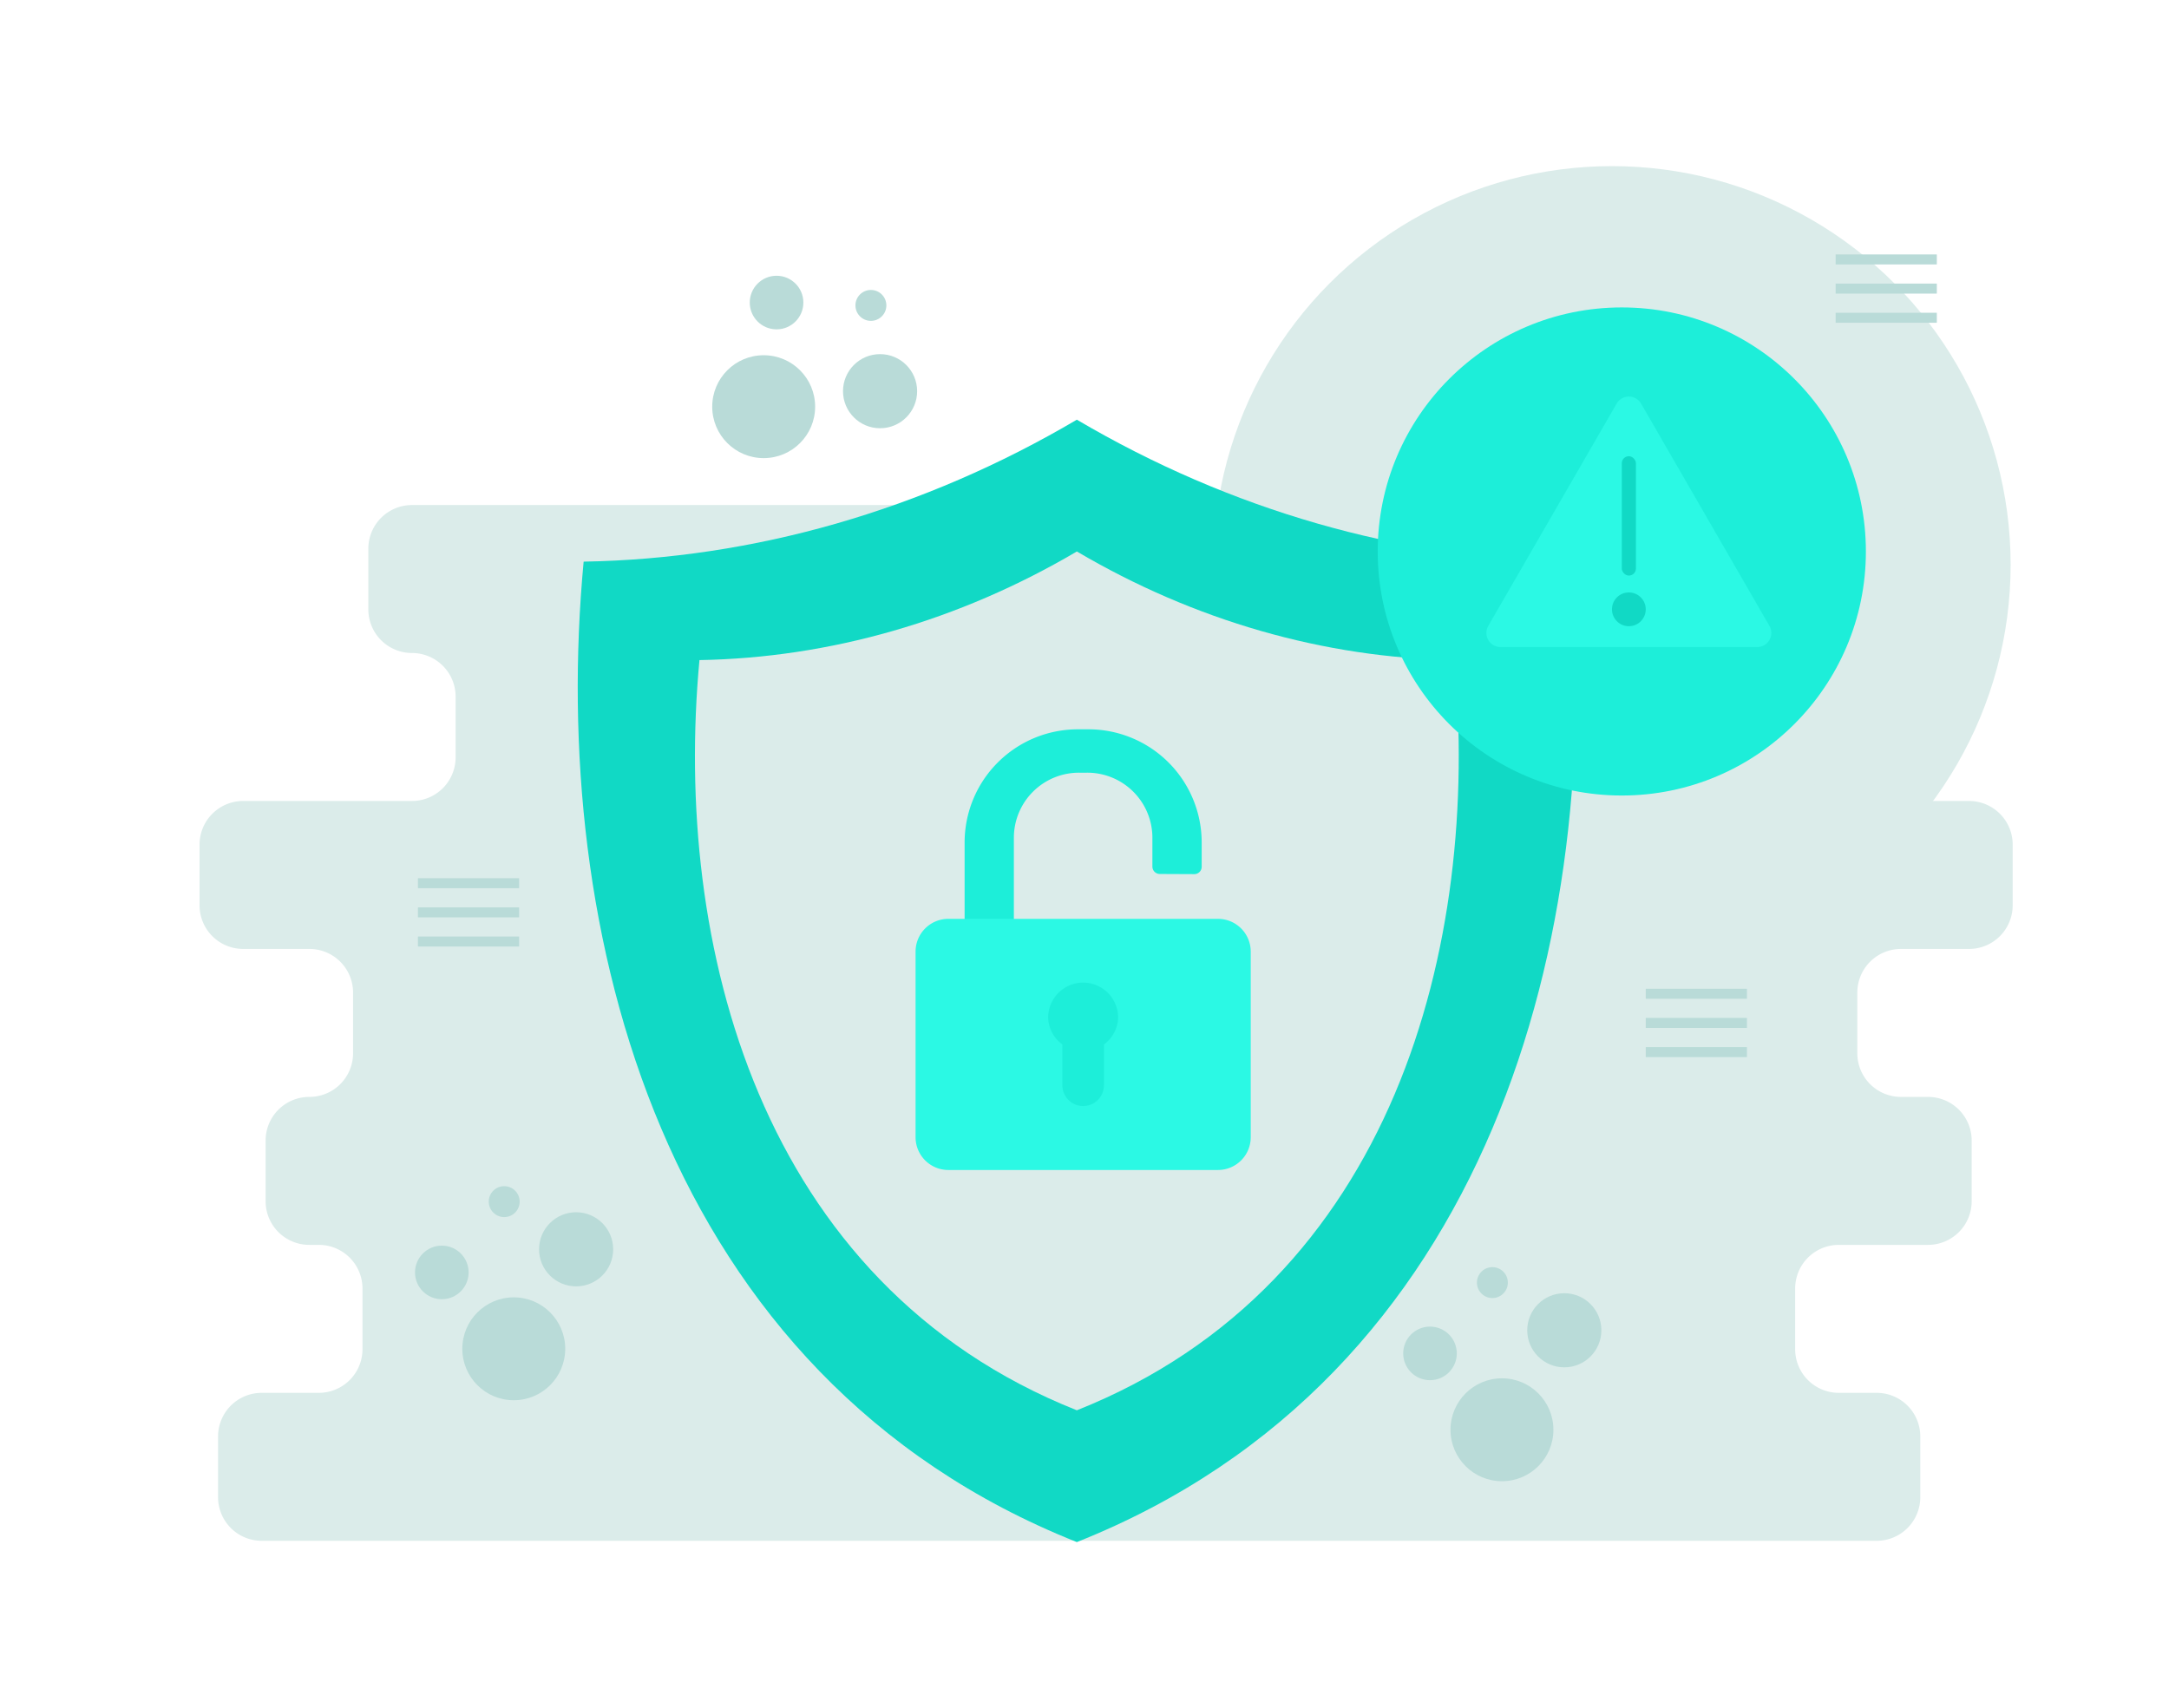 <svg xmlns="http://www.w3.org/2000/svg" data-name="Layer 1" viewBox="0 0 650 512" id="Securityerror"><circle cx="483.07" cy="169.264" r="119.472" fill="#dbecea" class="colordbe8ec svgShape"></circle><path fill="#dbecea" d="M603.155,271.347V253.156a13.079,13.079,0,0,0-13.079-13.079H553.909a13.079,13.079,0,0,1-13.079-13.079V208.806c0-7.224,15.856-13.079,23.079-13.079h1.458a13.079,13.079,0,0,0,13.079-13.079V164.456a13.079,13.079,0,0,0-13.079-13.079H123.46a13.079,13.079,0,0,0-13.079,13.079v18.191a13.079,13.079,0,0,0,13.079,13.079h0A13.079,13.079,0,0,1,136.539,208.806v18.191a13.079,13.079,0,0,1-13.079,13.079H72.88A13.079,13.079,0,0,0,59.801,253.156v18.191a13.079,13.079,0,0,0,13.079,13.079H92.727a13.079,13.079,0,0,1,13.079,13.079V315.697a13.079,13.079,0,0,1-13.079,13.079h-.048A13.079,13.079,0,0,0,79.599,341.856V360.047a13.079,13.079,0,0,0,13.079,13.079h2.871a13.079,13.079,0,0,1,13.079,13.079v18.191a13.079,13.079,0,0,1-13.079,13.079H78.426A13.079,13.079,0,0,0,65.346,430.556v18.191a13.079,13.079,0,0,0,13.079,13.079h483.963a13.079,13.079,0,0,0,13.079-13.079V430.556a13.079,13.079,0,0,0-13.079-13.079H551.048a13.079,13.079,0,0,1-13.079-13.079V386.206a13.079,13.079,0,0,1,13.079-13.079H577.788A13.079,13.079,0,0,0,590.867,360.047V341.856A13.079,13.079,0,0,0,577.788,328.776h-8.112A13.079,13.079,0,0,1,556.597,315.697V297.506a13.079,13.079,0,0,1,13.079-13.079h20.399A13.079,13.079,0,0,0,603.155,271.347Z" class="colordbe8ec svgShape"></path><path fill="#11d9c5" d="M470.539,168.339c-50.956-.862-101.755-15.401-147.833-42.546-46.036,27.145-96.835,41.684-147.802,42.546C164.518,279.219,198.075,412.639,322.706,462.208c124.673-49.569,158.104-182.989,147.833-293.869Z" class="color409cb5 svgShape"></path><path fill="#dbecea" d="M435.825,197.848c-38.99-.66-77.86-11.785-113.118-32.555-35.226,20.77-74.095,31.896-113.094,32.555-7.948,84.842,17.73,186.932,113.094,224.861C418.103,384.78,443.684,282.69,435.825,197.848Z" class="colordbe8ec svgShape"></path><circle cx="486.016" cy="165.293" r="73.147" fill="#1deed9" class="coloree781d svgShape"></circle><path fill="#2bf9e4" d="M488.132,193.941h-38.463A4.23,4.23,0,0,1,446.006,187.596L465.237,154.286l19.232-33.31a4.23,4.23,0,0,1,7.326,0l19.232,33.31L530.258,187.596a4.23,4.23,0,0,1-3.663,6.345Z" class="colorf9ae2b svgShape"></path><rect width="4.232" height="35.776" x="486.016" y="136.742" fill="#11d9c5" rx="2.116" class="color409cb5 svgShape"></rect><circle cx="488.132" cy="182.632" r="5.062" fill="#11d9c5" transform="rotate(-84.345 488.132 182.632)" class="color409cb5 svgShape"></circle><path fill="#1deed9" d="M303.832,276.796V251.101a19.504,19.504,0,0,1,19.686-19.501h2.143a19.497,19.497,0,0,1,19.686,19.501v8.656a2.219,2.219,0,0,0,2.19,2.201l10.367.047a2.205,2.205,0,0,0,2.213-2.201v-7.271A33.928,33.928,0,0,0,326.142,218.597h-3.105a33.933,33.933,0,0,0-33.963,33.937v24.949Zm0,0" class="coloree781d svgShape"></path><path fill="#2bf9e4" d="M365.022,350.681a9.816,9.816,0,0,0,9.792-9.792V285.199a9.816,9.816,0,0,0-9.792-9.792H284.169a9.816,9.816,0,0,0-9.792,9.792v55.689a9.816,9.816,0,0,0,9.792,9.792Zm0,0" class="colorf9ae2b svgShape"></path><path fill="#1deed9" d="M324.595,294.51a10.527,10.527,0,0,0-10.49,10.493,10.324,10.324,0,0,0,4.265,8.048V325.365a6.226,6.226,0,0,0,12.451,0V313.051a10.36,10.36,0,0,0,4.265-8.048,10.526,10.526,0,0,0-10.49-10.493Zm0,0" class="coloree781d svgShape"></path><line x1="125.247" x2="155.568" y1="264.724" y2="264.724" fill="none" stroke="#b9dbd8" stroke-miterlimit="10" stroke-width="3" class="colorStrokeb9d4db svgStroke"></line><line x1="125.247" x2="155.568" y1="273.463" y2="273.463" fill="none" stroke="#b9dbd8" stroke-miterlimit="10" stroke-width="3" class="colorStrokeb9d4db svgStroke"></line><line x1="125.247" x2="155.568" y1="282.202" y2="282.202" fill="none" stroke="#b9dbd8" stroke-miterlimit="10" stroke-width="3" class="colorStrokeb9d4db svgStroke"></line><line x1="550.099" x2="580.42" y1="77.762" y2="77.762" fill="none" stroke="#b9dbd8" stroke-miterlimit="10" stroke-width="3" class="colorStrokeb9d4db svgStroke"></line><line x1="550.099" x2="580.42" y1="86.501" y2="86.501" fill="none" stroke="#b9dbd8" stroke-miterlimit="10" stroke-width="3" class="colorStrokeb9d4db svgStroke"></line><line x1="550.099" x2="580.42" y1="95.24" y2="95.24" fill="none" stroke="#b9dbd8" stroke-miterlimit="10" stroke-width="3" class="colorStrokeb9d4db svgStroke"></line><line x1="493.195" x2="523.515" y1="297.862" y2="297.862" fill="none" stroke="#b9dbd8" stroke-miterlimit="10" stroke-width="3" class="colorStrokeb9d4db svgStroke"></line><line x1="493.195" x2="523.515" y1="306.601" y2="306.601" fill="none" stroke="#b9dbd8" stroke-miterlimit="10" stroke-width="3" class="colorStrokeb9d4db svgStroke"></line><line x1="493.195" x2="523.515" y1="315.341" y2="315.341" fill="none" stroke="#b9dbd8" stroke-miterlimit="10" stroke-width="3" class="colorStrokeb9d4db svgStroke"></line><circle cx="228.857" cy="121.893" r="15.42" fill="#b9dbd8" class="colorb9d4db svgShape"></circle><circle cx="232.719" cy="90.685" r="8.032" fill="#b9dbd8" class="colorb9d4db svgShape"></circle><circle cx="260.989" cy="91.541" r="4.633" fill="#b9dbd8" class="colorb9d4db svgShape"></circle><circle cx="263.738" cy="117.25" r="11.107" fill="#b9dbd8" class="colorb9d4db svgShape"></circle><circle cx="450.101" cy="428.543" r="15.42" fill="#b9dbd8" class="colorb9d4db svgShape"></circle><circle cx="428.538" cy="405.655" r="8.032" fill="#b9dbd8" class="colorb9d4db svgShape"></circle><circle cx="447.236" cy="384.436" r="4.633" fill="#b9dbd8" class="colorb9d4db svgShape"></circle><circle cx="468.785" cy="398.725" r="11.107" fill="#b9dbd8" class="colorb9d4db svgShape"></circle><circle cx="153.965" cy="404.274" r="15.42" fill="#b9dbd8" class="colorb9d4db svgShape"></circle><circle cx="132.402" cy="381.386" r="8.032" fill="#b9dbd8" class="colorb9d4db svgShape"></circle><circle cx="151.1" cy="360.166" r="4.633" fill="#b9dbd8" class="colorb9d4db svgShape"></circle><circle cx="172.649" cy="374.455" r="11.107" fill="#b9dbd8" class="colorb9d4db svgShape"></circle></svg>
